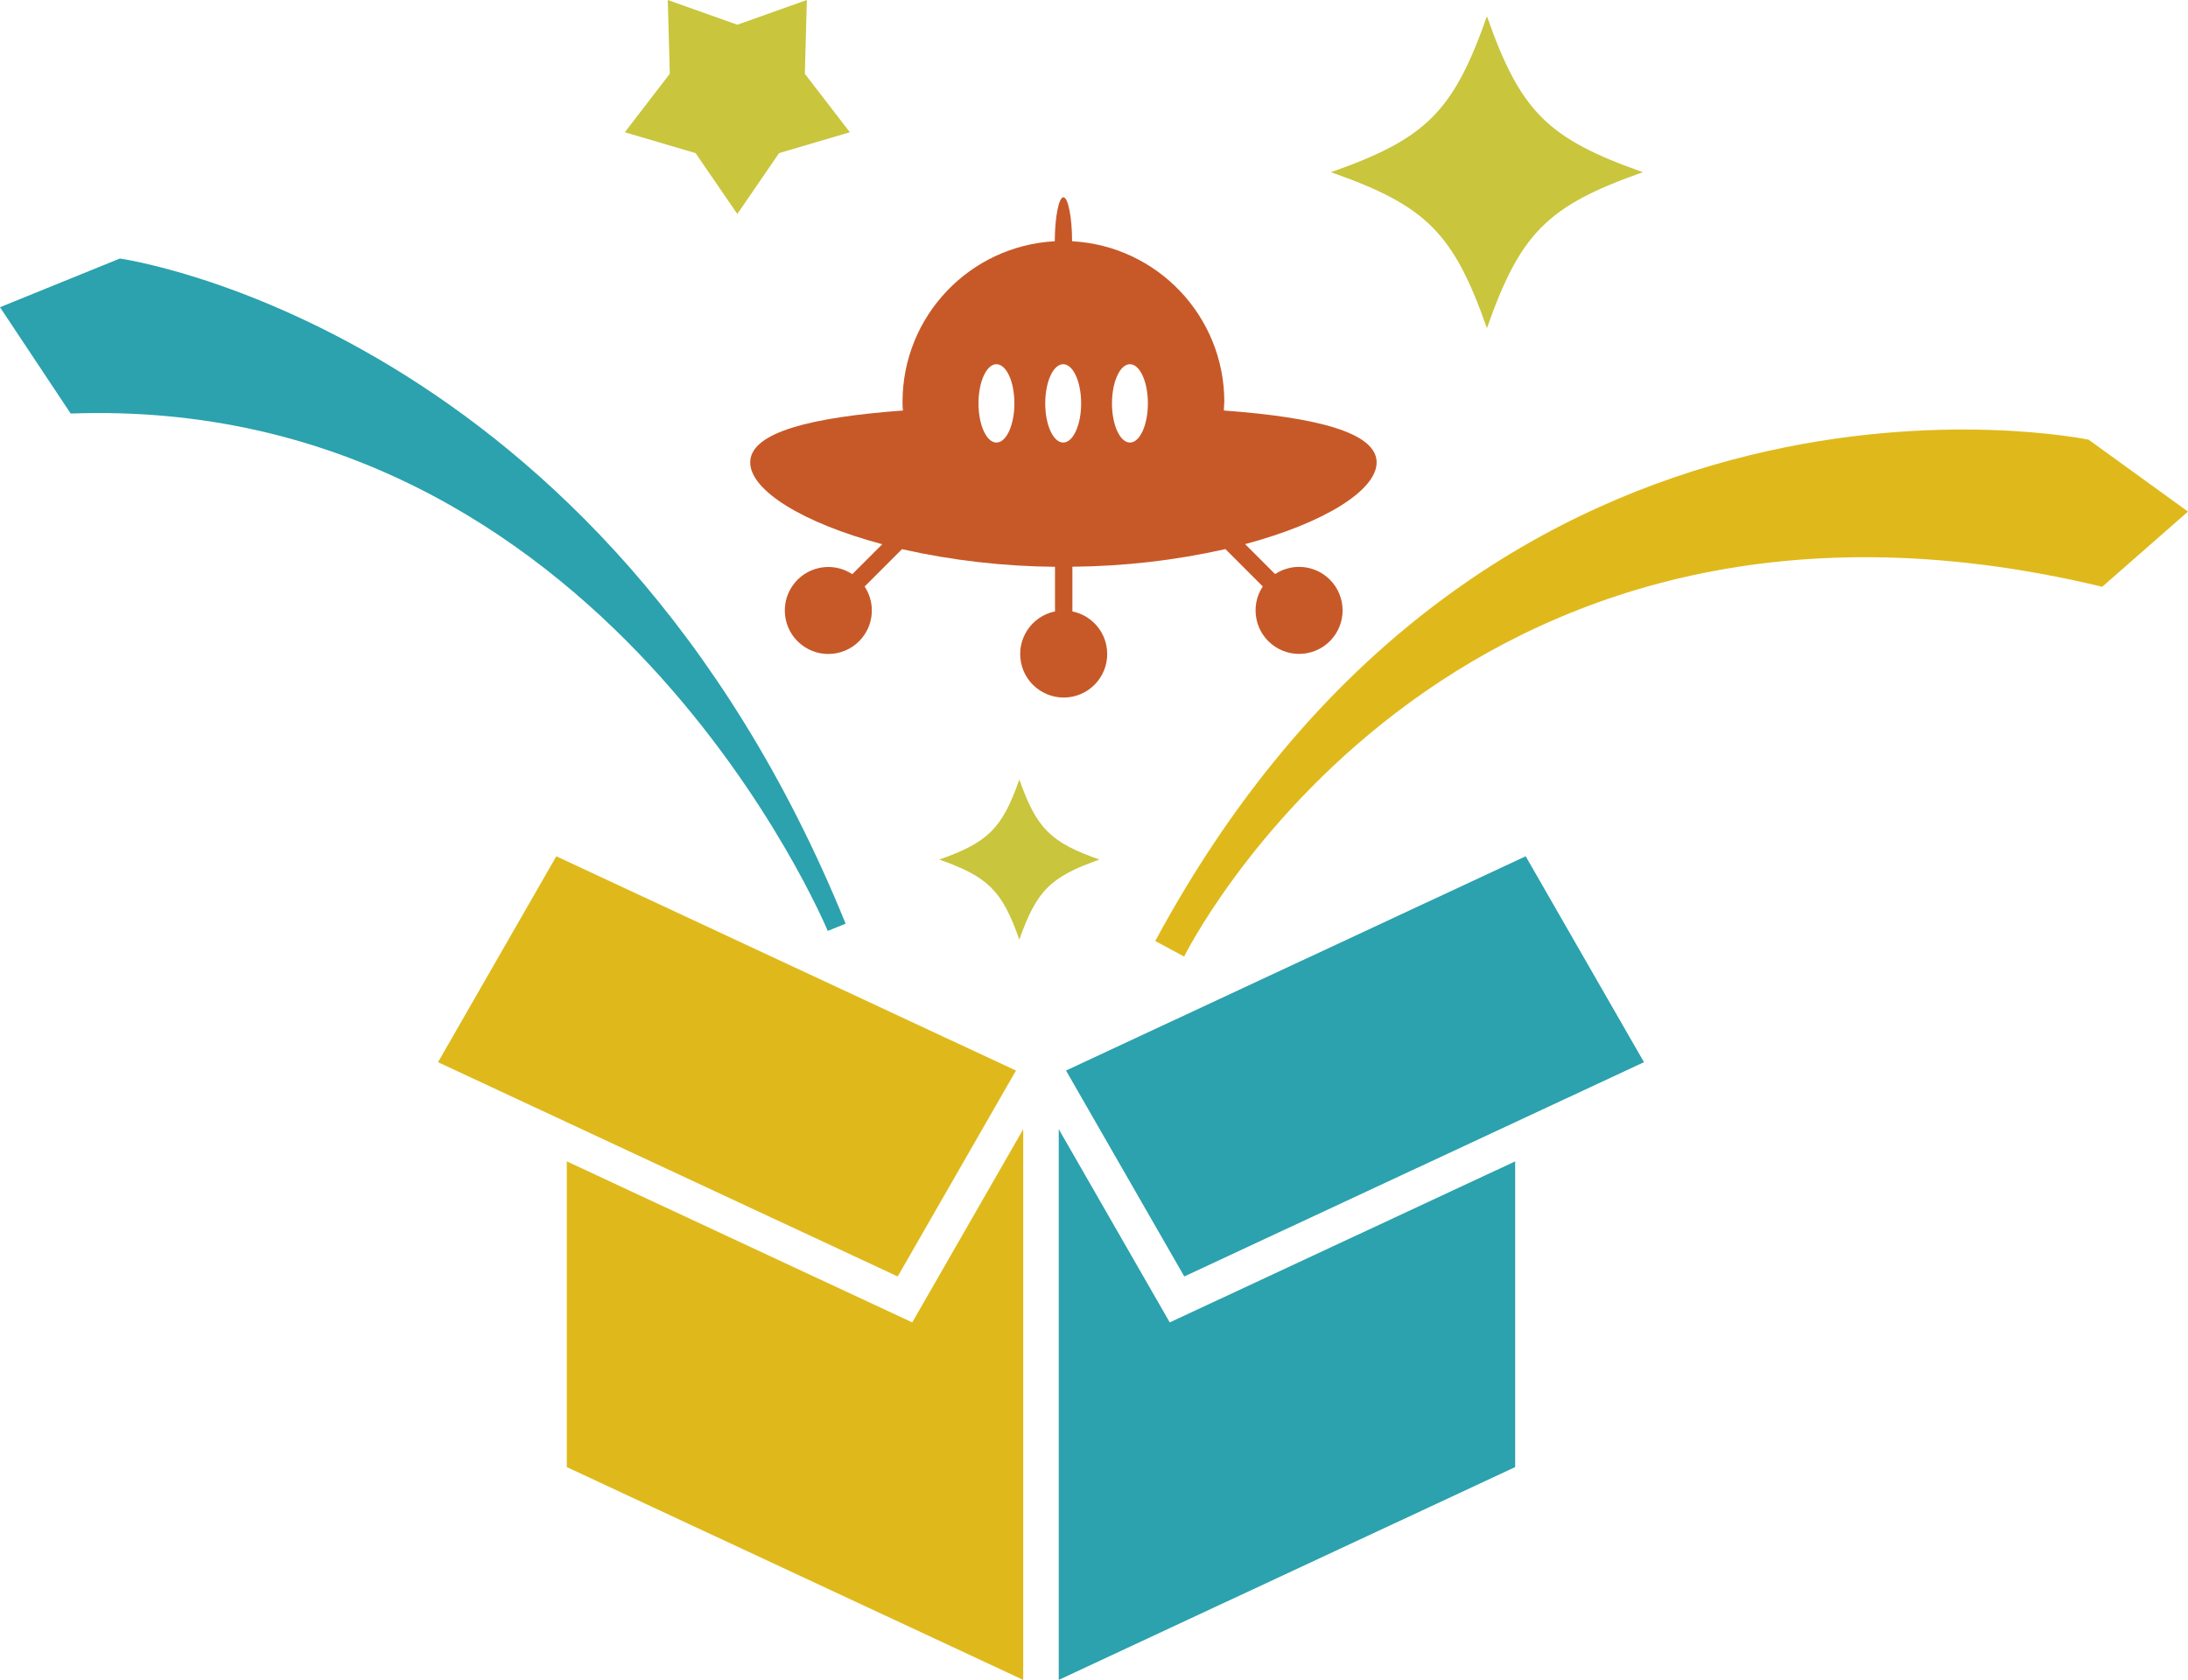 <svg version="1.1" id="图层_1" x="0px" y="0px" width="210px" height="161.27px" viewBox="0 0 210 161.27" enable-background="new 0 0 210 161.27" xml:space="preserve" xmlns="http://www.w3.org/2000/svg" xmlns:xlink="http://www.w3.org/1999/xlink" xmlns:xml="http://www.w3.org/XML/1998/namespace">
  <path fill="#2BA2AD" d="M79.446,89.369c0,0-21.35-51.518-72.664-49.67L0,29.493l11.501-4.673c0,0,46.332,6.438,69.66,63.852
	L79.446,89.369z" class="color c1"/>
  <path fill="#DFB91B" d="M113.65,91.831c0,0,24.98-50.685,88.117-35.501L210,49.112l-9.536-6.901c0,0-57.171-11.996-89.585,48.125
	L113.65,91.831z" class="color c2"/>
  <g>
    <polygon fill="#C9C53D" points="70.767,2.374 77.441,0 77.247,7.082 81.567,12.696 74.772,14.7 70.767,20.543 66.762,14.7 
		59.967,12.696 64.287,7.082 64.092,0 	" class="color c3"/>
    <g>
      <path fill="#C9C53D" d="M75.929,8.692c-2.242,0.788-2.881,1.427-3.669,3.669c-0.788-2.242-1.427-2.881-3.669-3.669
			c2.242-0.788,2.881-1.426,3.669-3.668C73.047,7.266,73.687,7.904,75.929,8.692z" class="color c3"/>
    </g>
  </g>
  <polygon fill="#2BA2AD" points="146.432,82.203 102.314,102.771 113.665,122.54 144.504,108.162 149.587,105.792 149.586,105.792 
	157.786,101.969 " class="color c1"/>
  <polygon fill="#2BA2AD" points="101.616,108.4 101.616,161.269 145.422,140.841 145.422,111.494 112.27,126.951 " class="color c1"/>
  <polygon fill="#DFB91B" points="54.4,111.49 54.4,140.841 98.206,161.269 98.206,108.406 87.557,126.951 " class="color c2"/>
  <polygon fill="#DFB91B" points="86.161,122.54 97.511,102.774 53.394,82.203 42.041,101.969 53.073,107.115 53.074,107.115 
	54.4,107.734 " class="color c2"/>
  <path fill="#C75928" d="M132.127,44.392c0-2.899-5.883-4.337-14.665-4.983c0-0.292,0.046-0.577,0.046-0.869
	c-0.023-8.188-6.435-14.937-14.612-15.381c0-2.307-0.384-4.222-0.831-4.222c-0.446,0-0.815,1.876-0.831,4.222
	c-8.177,0.444-14.587,7.192-14.611,15.381c0,0.292,0,0.577,0.046,0.869c-8.782,0.646-14.666,2.084-14.666,4.983
	c0,2.669,5.006,5.807,12.674,7.853l-2.876,2.876c-1.925-1.271-4.515-0.74-5.786,1.185s-0.74,4.515,1.185,5.785
	c1.925,1.271,4.515,0.74,5.786-1.184c0.921-1.396,0.921-3.206,0-4.602l3.583-3.583c4.823,1.083,9.746,1.649,14.688,1.691v4.283
	c-2.259,0.461-3.718,2.667-3.257,4.927c0.461,2.259,2.667,3.717,4.926,3.257c2.261-0.461,3.719-2.667,3.258-4.926
	c-0.334-1.64-1.617-2.923-3.258-3.257v-4.291c4.942-0.042,9.866-0.609,14.688-1.692l3.584,3.583
	c-1.271,1.926-0.739,4.516,1.185,5.786c1.927,1.271,4.517,0.74,5.786-1.185c1.271-1.925,0.741-4.516-1.186-5.786
	c-1.395-0.921-3.205-0.921-4.602,0l-2.876-2.876C127.122,50.199,132.127,47.062,132.127,44.392z M95.637,42.485
	c-0.954,0-1.723-1.685-1.723-3.761c0-2.077,0.769-3.761,1.723-3.761c0.953,0,1.723,1.685,1.723,3.761
	C97.36,40.8,96.59,42.485,95.637,42.485z M102.043,42.485c-0.954,0-1.723-1.685-1.723-3.761c0-2.077,0.769-3.761,1.723-3.761
	s1.723,1.685,1.723,3.761C103.766,40.8,102.997,42.485,102.043,42.485z M108.45,42.485c-0.954,0-1.724-1.685-1.724-3.761
	c0-2.077,0.77-3.761,1.724-3.761c0.952,0,1.722,1.685,1.722,3.761C110.172,40.8,109.402,42.485,108.45,42.485z" class="color c4"/>
  <path fill="#C9C53D" d="M157.684,16.531c-9.148,3.214-11.756,5.821-14.971,14.971c-3.217-9.149-5.822-11.757-14.971-14.971
	c9.148-3.217,11.754-5.823,14.971-14.974C145.928,10.708,148.535,13.314,157.684,16.531z" class="color c3"/>
  <path fill="#C9C53D" d="M105.523,82.519c-4.698,1.649-6.037,2.987-7.688,7.686c-1.65-4.697-2.989-6.035-7.687-7.686
	c4.698-1.651,6.036-2.99,7.687-7.688C99.487,79.529,100.825,80.868,105.523,82.519z" class="color c3"/>
</svg>